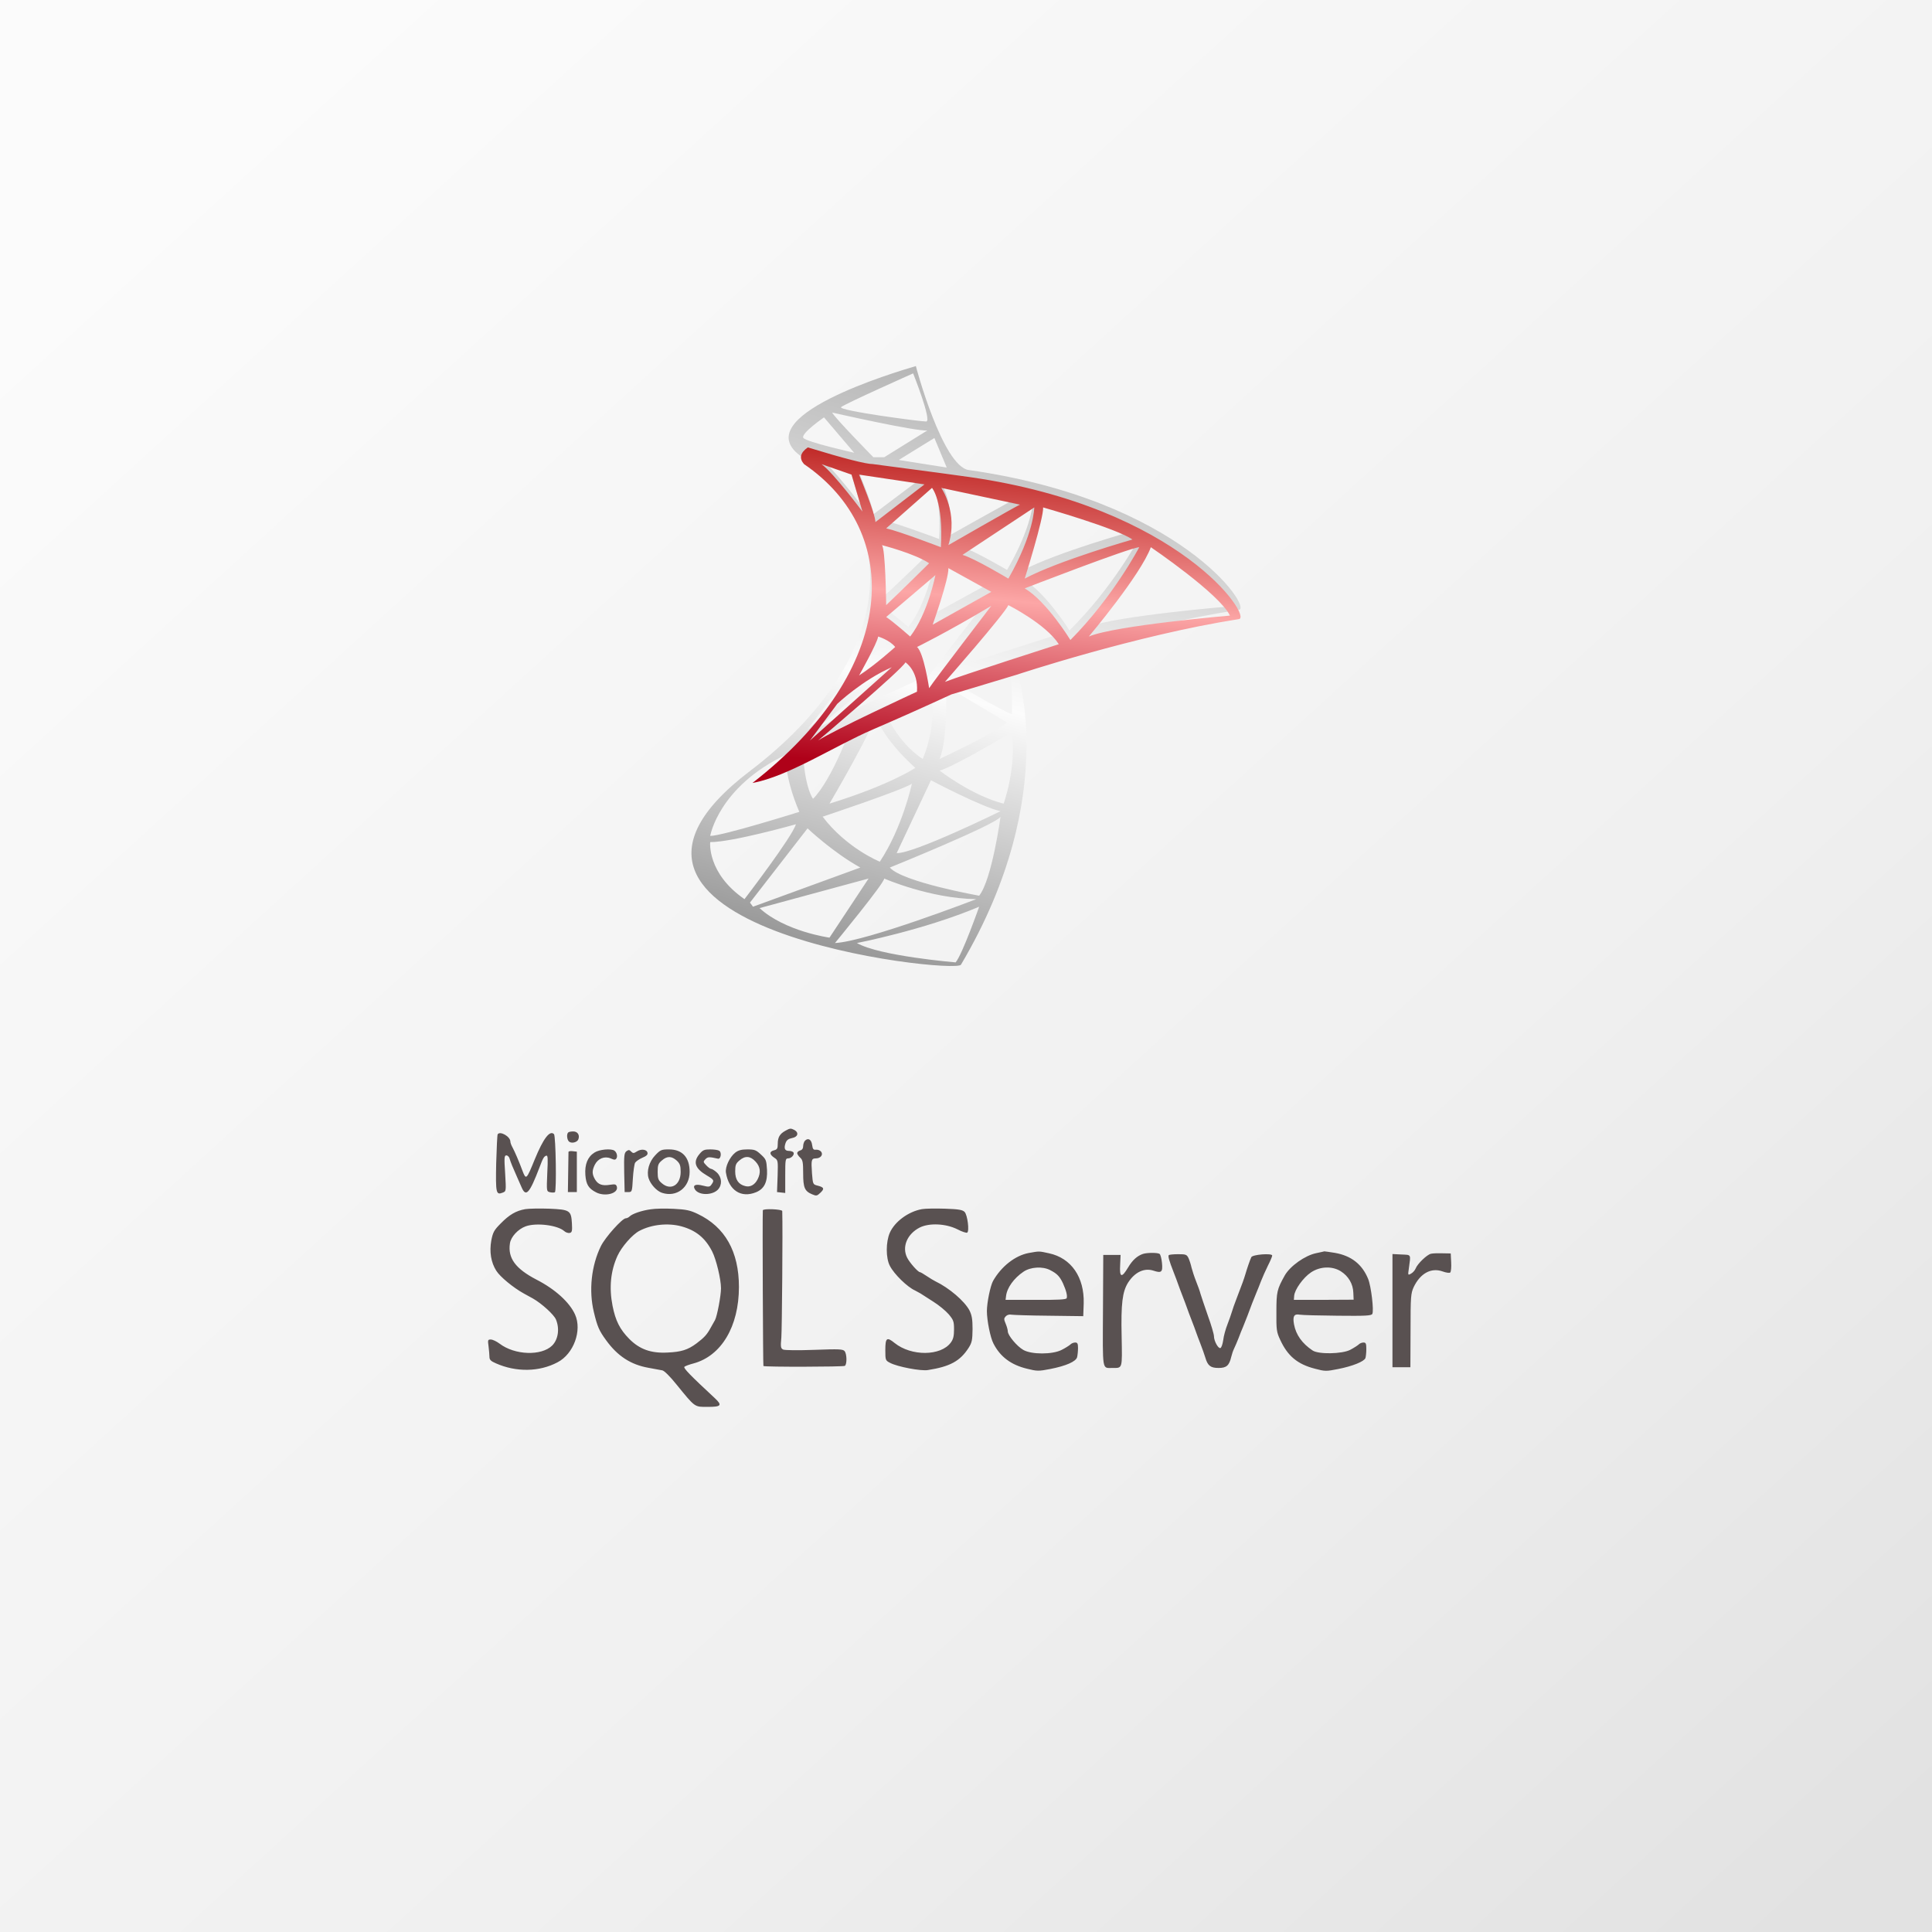 <?xml version="1.0" encoding="UTF-8"?>
<svg width="190px" height="190px" viewBox="0 0 190 190" version="1.1" xmlns="http://www.w3.org/2000/svg" xmlns:xlink="http://www.w3.org/1999/xlink">
    <rect x="0" y="0" width="190" height="190" fill="#333333" stroke="none"/>
    <!-- Generator: Sketch 50.2 (55047) - http://www.bohemiancoding.com/sketch -->
    <title>my SQL Copy</title>
    <desc>Created with Sketch.</desc>
    <defs>
        <linearGradient x1="8.74%" y1="8.481%" x2="92.135%" y2="100%" id="linearGradient-1">
            <stop stop-color="#FBFBFB" offset="0%"></stop>
            <stop stop-color="#F0F0F0" offset="63.554%"></stop>
            <stop stop-color="#E2E2E2" offset="100%"></stop>
        </linearGradient>
        <linearGradient x1="50%" y1="-3.545%" x2="19.182%" y2="96.601%" id="linearGradient-2">
            <stop stop-color="#B2B2B2" offset="0%"></stop>
            <stop stop-color="#FCFCFC" offset="50.47%"></stop>
            <stop stop-color="#888888" offset="100%"></stop>
        </linearGradient>
        <linearGradient x1="6.551%" y1="92.211%" x2="20.052%" y2="-9.677%" id="linearGradient-3">
            <stop stop-color="#AF0119" offset="0%"></stop>
            <stop stop-color="#FCA6A6" offset="50.599%"></stop>
            <stop stop-color="#B00906" offset="100%"></stop>
        </linearGradient>
    </defs>
    <g id="my-SQL-Copy" stroke="none" stroke-width="1" fill="none" fill-rule="evenodd">
        <g id="Group-10">
            <rect id="Rectangle-8-Copy-6" fill="url(#linearGradient-1)" x="0" y="0" width="190" height="190"></rect>
            <g id="microsoft-sql-server" transform="translate(68, 36)" fill-rule="nonzero">
                <path d="M22.071,0 C20.191,0.556 5.023,5.026 10.905,8.959 C20.722,15.523 20.289,28.772 5.731,39.845 C-14.675,55.366 25.925,59.849 26.503,58.873 C36.566,41.882 31.837,29.369 31.837,29.369 C31.837,29.369 43.646,25.526 53.849,23.972 C55.165,23.771 48.028,13.158 27.273,10.226 C24.698,9.862 22.053,0.005 22.071,0 Z M43.309,16.266 C43.309,16.266 36.027,18.294 32.656,20.051 C32.656,20.051 34.544,14.171 34.476,13.157 C34.476,13.157 41.758,15.185 43.309,16.266 L43.309,16.266 Z M31.038,20.051 C31.038,20.051 27.7,18.091 26.503,17.753 L33.6,13.157 C33.6,13.157 33.6,15.658 31.038,20.051 L31.038,20.051 Z M25.037,31.474 L31.038,35.056 C30.161,35.934 24.404,38.638 24.404,38.638 C25.254,36.61 25.037,31.474 25.037,31.474 L25.037,31.474 Z M25.981,31.203 L31.173,29.436 C31.645,31.251 31.51,34.245 31.51,34.245 C30.026,33.637 25.981,31.203 25.981,31.203 L25.981,31.203 Z M13.575,43.031 C13.575,43.031 18.228,35.124 18.059,34.245 C18.059,34.245 18.585,36.408 22.013,39.517 C22.013,39.517 19.509,41.206 13.575,43.031 Z M21.679,41.071 C21.679,41.071 20.755,45.383 18.524,48.743 C18.524,48.743 15.261,47.425 12.901,44.316 C12.901,44.316 20.816,41.68 21.679,41.071 Z M23.202,18.565 C23.202,18.565 20.558,21.133 18.955,22.62 C18.955,22.62 18.887,17.01 18.524,16.807 C18.524,16.807 21.772,17.618 23.202,18.565 Z M18.955,15.185 L23.487,11.265 C23.487,11.265 24.633,12.549 24.363,17.01 C24.363,17.01 20.221,15.455 18.954,15.185 L18.955,15.185 Z M23.824,19.713 C23.824,19.713 23.082,23.431 21.329,25.661 C21.329,25.661 19.682,24.242 18.955,23.769 C18.955,23.769 23.352,20.119 23.824,19.713 Z M20.863,28.162 C20.863,28.162 22.138,28.973 22.003,31.001 C22.003,31.001 13.508,34.853 12.227,35.732 C12.227,35.732 20.397,28.973 20.863,28.162 Z M18.955,33.839 L23.554,31.947 C23.554,31.947 24.228,35.123 22.745,38.638 C22.745,38.638 20.41,37.281 18.954,33.839 L18.955,33.839 Z M23.202,30.663 C23.202,30.663 22.678,27.216 22.003,26.675 C22.003,26.675 24.97,25.256 29.352,22.687 C29.352,22.687 23.794,29.784 23.202,30.663 Z M23.554,24.512 C23.554,24.512 25.172,20.051 25.105,19.038 L29.352,21.336 L23.554,24.512 Z M32.184,12.887 C31.712,13.09 25.105,16.807 25.105,16.807 C26.116,13.698 24.404,11.265 24.404,11.265 L32.184,12.887 L32.184,12.887 Z M25.105,9.981 L20.385,9.237 L23.891,7.075 L25.105,9.981 Z M14.721,4.033 C15.126,3.695 21.801,0.721 21.801,0.721 C21.801,0.721 23.689,5.453 23.082,5.453 C22.475,5.453 14.317,4.371 14.722,4.033 L14.721,4.033 Z M23.202,6.331 L18.955,8.967 L17.89,8.967 C17.89,8.967 13.98,4.979 13.845,4.574 C13.845,4.574 22.176,6.466 23.202,6.331 L23.202,6.331 Z M13.036,5.047 L16.003,8.528 C16.003,8.528 11.35,7.48 11.013,7.075 C10.676,6.669 13.036,5.047 13.036,5.047 Z M12.564,8.967 L15.531,9.981 L16.61,13.563 C16.61,13.563 13.778,9.846 12.564,8.967 L12.564,8.967 Z M16.272,9.981 L22.745,10.927 L17.89,14.577 C17.89,13.766 16.272,9.981 16.272,9.981 Z M18.16,25.661 C18.16,25.661 19.306,25.999 19.846,26.675 C19.846,26.675 17.89,28.413 16.272,29.436 C16.272,29.436 18.093,26.27 18.16,25.661 Z M14.115,32.183 C14.115,32.183 16.594,29.883 19.509,28.635 L11.418,35.732 L14.115,32.183 L14.115,32.183 Z M15.868,35.056 C15.868,35.056 13.912,40.598 11.957,42.558 C11.957,42.558 11.081,41.477 10.946,37.489 C10.946,37.489 15.059,35.326 15.868,35.056 L15.868,35.056 Z M9.26,38.233 C9.26,38.233 9.126,40.395 10.609,43.842 C10.609,43.842 3.058,46.208 1.844,46.208 C1.844,46.208 2.653,41.409 9.26,38.233 Z M1.844,46.816 C4.069,46.816 10.272,45.059 10.272,45.059 C9.935,46.275 5.215,52.426 5.215,52.426 C1.507,49.858 1.844,46.816 1.844,46.816 L1.844,46.816 Z M5.754,52.764 L11.418,45.464 C11.418,45.464 13.912,47.83 16.609,49.317 L6.054,53.169 L5.754,52.764 L5.754,52.764 Z M6.698,53.305 L17.419,50.398 L13.576,56.211 C13.576,56.211 9.193,55.602 6.698,53.305 L6.698,53.305 Z M18.955,50.398 C18.955,50.398 23.43,52.358 28.009,52.426 C28.009,52.426 17.216,56.594 14.115,56.74 C14.115,56.74 19.007,50.804 18.954,50.398 L18.955,50.398 Z M25.981,58.644 C25.981,58.644 18.474,58.02 16.272,56.74 C16.272,56.74 22.853,55.467 28.294,53.169 C28.294,53.169 26.655,57.833 25.981,58.644 Z M28.294,52.088 C28.294,52.088 20.722,50.736 19.509,49.317 C19.509,49.317 30.026,45.06 30.397,44.316 C30.397,44.316 29.557,50.499 28.294,52.088 Z M20.183,47.898 L23.554,40.733 C23.554,40.733 28.543,43.369 30.397,43.775 C30.397,43.775 21.868,47.965 20.183,47.898 L20.183,47.898 Z M30.701,43.031 C27.667,42.288 24.404,39.787 24.404,39.787 C25.861,39.382 31.528,36.002 31.528,36.002 C31.95,39.652 30.701,43.031 30.701,43.031 Z M24.767,30.054 C24.767,30.054 30.701,23.431 31.038,22.62 C31.038,22.62 34.746,24.445 36.027,26.405 C36.027,26.405 26.333,29.446 24.767,30.054 Z M32.656,20.998 C32.656,20.998 42.971,17.078 43.983,17.01 C43.983,17.01 41.421,21.809 37.173,25.999 C37.173,25.999 34.859,22.281 32.656,20.998 L32.656,20.998 Z M38.994,25.661 C38.994,25.661 44.118,19.713 45.129,17.01 C45.129,17.01 51.939,21.538 52.95,23.634 C52.95,23.634 41.623,24.58 38.994,25.661 Z" id="Shape" fill="url(#linearGradient-2)"></path>
                <path d="M17.847,9.64 C17.154,9.64 15.019,9.094 11.443,8 C10.695,8.521 10.57,9.067 11.068,9.64 C20.83,16.305 20.477,29.757 6,41 C9.526,40.358 14.03,37.381 17.847,35.736 C20.391,34.64 22.964,33.491 25.565,32.29 C29.829,31.005 31.961,30.363 31.961,30.363 C31.961,30.363 43.703,26.461 53.849,24.883 C55.159,24.679 48.062,13.903 27.422,10.926 C24.861,10.557 17.829,9.646 17.847,9.64 Z M43.368,17.059 C43.368,17.059 36.127,19.118 32.775,20.902 C32.775,20.902 34.652,14.932 34.585,13.903 C34.585,13.903 41.826,15.962 43.368,17.059 L43.368,17.059 Z M31.166,20.903 C31.166,20.903 27.846,18.912 26.656,18.569 L33.714,13.903 C33.714,13.903 33.714,16.442 31.166,20.902 L31.166,20.903 Z M23.374,19.393 C23.374,19.393 20.745,22 19.15,23.51 C19.15,23.51 19.083,17.814 18.721,17.609 C18.721,17.609 21.951,18.432 23.374,19.393 Z M19.15,15.962 L23.657,11.981 C23.657,11.981 24.796,13.285 24.528,17.814 C24.528,17.814 20.409,16.236 19.15,15.962 L19.15,15.962 Z M23.992,20.559 C23.992,20.559 23.254,24.334 21.511,26.598 C21.511,26.598 19.873,25.157 19.15,24.677 C19.15,24.677 23.522,20.971 23.992,20.559 Z M21.048,29.137 C21.048,29.137 22.316,29.961 22.181,32.02 C22.181,32.02 13.734,35.931 12.46,36.823 C12.46,36.823 20.584,29.961 21.048,29.137 Z M23.374,31.676 C23.374,31.676 22.852,28.177 22.181,27.628 C22.181,27.628 25.132,26.187 29.49,23.579 C29.49,23.579 23.963,30.784 23.374,31.676 Z M23.724,25.432 C23.724,25.432 25.333,20.903 25.266,19.873 L29.49,22.206 L23.724,25.432 Z M32.306,13.628 C31.836,13.834 25.266,17.609 25.266,17.609 C26.271,14.452 24.569,11.981 24.569,11.981 L32.306,13.628 L32.306,13.628 Z M12.795,9.648 L15.745,10.677 L16.818,14.315 C16.818,14.315 14.002,10.54 12.795,9.648 L12.795,9.648 Z M16.483,10.677 L22.919,11.638 L18.092,15.344 C18.092,14.52 16.483,10.677 16.483,10.677 Z M18.36,26.598 C18.36,26.598 19.5,26.941 20.036,27.628 C20.036,27.628 18.092,29.392 16.483,30.431 C16.483,30.431 18.293,27.216 18.36,26.598 Z M14.337,33.22 C14.337,33.22 16.803,30.885 19.701,29.618 L11.655,36.823 L14.337,33.221 L14.337,33.22 Z M24.93,31.059 C24.93,31.059 30.83,24.334 31.166,23.51 C31.166,23.51 34.853,25.363 36.127,27.353 C36.127,27.353 26.487,30.441 24.93,31.059 Z M32.775,21.863 C32.775,21.863 43.033,17.883 44.039,17.814 C44.039,17.814 41.491,22.687 37.267,26.941 C37.267,26.941 34.966,23.166 32.775,21.863 L32.775,21.863 Z M39.077,26.598 C39.077,26.598 44.173,20.559 45.179,17.814 C45.179,17.814 51.95,22.412 52.956,24.54 C52.956,24.54 41.692,25.5 39.077,26.598 Z" id="Shape" fill="url(#linearGradient-3)"></path>
            </g>
            <path d="M77.223,111.211 C76.694,111.506 76.488,111.844 76.488,112.478 C76.488,112.949 76.43,113.052 76.121,113.125 C75.651,113.243 75.651,113.523 76.136,113.847 C76.518,114.097 76.518,114.112 76.474,115.657 L76.415,117.233 L76.826,117.277 L77.223,117.321 L77.223,115.628 C77.223,114.053 77.238,113.92 77.502,113.92 C77.825,113.92 78.163,113.552 78.031,113.331 C77.987,113.258 77.781,113.184 77.59,113.184 C77.179,113.184 77.076,112.949 77.252,112.419 C77.355,112.124 77.531,111.992 77.899,111.918 C78.472,111.815 78.589,111.388 78.119,111.123 C77.766,110.946 77.693,110.946 77.223,111.211 Z M55.877,111.373 C55.701,111.535 55.76,112.109 55.966,112.271 C56.215,112.478 56.759,112.345 56.876,112.051 C57.038,111.624 56.803,111.27 56.377,111.27 C56.157,111.27 55.922,111.314 55.877,111.373 Z M48.943,111.55 C48.899,111.624 48.841,112.919 48.797,114.406 C48.738,117.336 48.782,117.542 49.428,117.291 C49.781,117.159 49.781,117.159 49.678,115.392 C49.575,113.847 49.59,113.626 49.796,113.626 C49.928,113.626 50.075,113.773 50.119,113.95 C50.207,114.274 50.457,114.877 50.853,115.76 C50.956,115.996 51.162,116.452 51.294,116.761 C51.72,117.763 52.073,117.38 53.057,114.804 C53.409,113.861 53.498,113.729 53.718,113.655 C53.88,113.596 53.894,113.92 53.821,115.378 C53.747,117.159 53.747,117.159 54.085,117.247 C54.276,117.291 54.497,117.291 54.57,117.247 C54.746,117.144 54.658,111.712 54.482,111.535 C54.07,111.123 53.439,111.948 52.587,114.023 C51.764,116.04 51.735,116.07 51.367,115.098 C51.044,114.229 50.633,113.272 50.413,112.86 C50.295,112.654 50.192,112.389 50.192,112.271 C50.192,111.771 49.179,111.197 48.943,111.55 Z M79.162,112.183 C79.074,112.271 78.986,112.522 78.986,112.713 C78.986,112.934 78.883,113.096 78.692,113.14 C78.53,113.184 78.398,113.302 78.398,113.405 C78.398,113.493 78.53,113.699 78.692,113.847 C78.942,114.067 78.986,114.303 78.986,115.378 C78.986,116.806 79.133,117.144 79.867,117.453 C80.279,117.63 80.352,117.615 80.675,117.306 C81.101,116.909 81.042,116.761 80.411,116.6 C79.941,116.482 79.941,116.467 79.853,115.378 C79.764,114.067 79.794,113.92 80.234,113.92 C80.705,113.92 80.984,113.552 80.749,113.258 C80.646,113.125 80.425,113.052 80.249,113.066 C79.999,113.096 79.926,113.022 79.867,112.595 C79.794,112.051 79.471,111.874 79.162,112.183 Z M58.463,113.346 C57.787,113.773 57.493,114.509 57.567,115.554 C57.64,116.482 57.875,116.879 58.625,117.262 C59.506,117.718 60.828,117.365 60.667,116.717 C60.593,116.467 60.505,116.438 60.02,116.511 C59.227,116.644 58.83,116.496 58.522,115.996 C58.213,115.466 58.213,115.127 58.492,114.553 C58.801,113.935 59.447,113.67 60.05,113.92 C60.417,114.082 60.52,114.082 60.622,113.92 C60.755,113.699 60.652,113.317 60.417,113.155 C60.094,112.934 58.933,113.037 58.463,113.346 Z M61.607,113.214 C61.386,113.39 61.357,113.641 61.386,115.319 L61.43,117.233 L61.798,117.233 C62.15,117.233 62.165,117.203 62.238,115.908 C62.283,115.172 62.385,114.48 62.459,114.347 C62.547,114.215 62.855,113.994 63.164,113.861 C63.561,113.699 63.722,113.552 63.678,113.376 C63.619,113.022 63.046,112.963 62.62,113.243 C62.327,113.434 62.253,113.434 62.062,113.243 C61.901,113.066 61.812,113.066 61.607,113.214 Z M64.427,113.626 C63.84,114.244 63.575,115.172 63.781,115.863 C63.972,116.467 64.574,117.13 65.103,117.306 C66.528,117.777 67.821,116.791 67.821,115.245 C67.821,113.817 67.101,113.037 65.794,113.037 C65.044,113.037 64.942,113.081 64.427,113.626 Z M66.558,114.141 C66.866,114.435 66.939,114.627 66.939,115.245 C66.939,116.541 65.97,117.13 65.088,116.364 C64.736,116.07 64.677,115.908 64.677,115.245 C64.677,114.583 64.736,114.421 65.088,114.126 C65.603,113.67 66.058,113.685 66.558,114.141 Z M68.79,113.493 C68.129,114.274 68.35,114.921 69.51,115.598 C70.23,116.025 70.26,116.084 69.966,116.496 C69.804,116.732 69.701,116.747 69.128,116.6 C68.394,116.408 68.085,116.555 68.35,116.982 C68.732,117.571 70.054,117.571 70.612,116.982 C71.038,116.511 70.994,115.79 70.509,115.319 C70.289,115.113 70.024,114.951 69.936,114.951 C69.848,114.951 69.628,114.789 69.452,114.597 C69.143,114.274 69.143,114.244 69.378,113.994 C69.613,113.758 69.745,113.758 70.612,113.95 C70.891,114.009 70.994,113.331 70.73,113.169 C70.627,113.096 70.23,113.037 69.848,113.037 C69.275,113.037 69.114,113.096 68.79,113.493 Z M72.316,113.346 C71.758,113.788 71.303,114.759 71.391,115.319 C71.67,117.071 72.889,117.851 74.358,117.247 C75.166,116.909 75.489,116.246 75.431,115.039 C75.372,114.097 75.342,114.009 74.828,113.537 C74.358,113.096 74.197,113.037 73.491,113.037 C72.919,113.037 72.61,113.125 72.316,113.346 Z M74.299,114.229 C74.784,114.745 74.843,115.319 74.505,115.981 C74.226,116.526 73.771,116.776 73.286,116.644 C72.625,116.482 72.302,116.011 72.302,115.201 C72.302,114.597 72.36,114.421 72.713,114.126 C73.271,113.641 73.785,113.67 74.299,114.229 Z M55.907,113.287 C55.907,113.346 55.892,114.259 55.877,115.319 L55.848,117.233 L56.729,117.233 L56.729,113.258 L56.333,113.214 C56.098,113.184 55.922,113.214 55.907,113.287 Z M51.661,118.911 C50.736,119.073 50.089,119.456 49.237,120.324 C48.576,120.987 48.473,121.193 48.312,122.017 C48.121,123.106 48.282,124.152 48.811,124.976 C49.179,125.565 50.486,126.64 51.5,127.199 C51.838,127.39 52.249,127.611 52.41,127.7 C53.263,128.185 54.467,129.275 54.673,129.761 C55.055,130.673 54.893,131.733 54.306,132.322 C53.248,133.367 50.618,133.279 49.12,132.131 C48.826,131.91 48.444,131.733 48.268,131.733 C47.974,131.733 47.959,131.777 48.047,132.41 C48.091,132.793 48.135,133.25 48.135,133.456 C48.135,133.721 48.282,133.868 48.767,134.074 C50.75,134.957 53.042,134.928 54.834,133.971 C56.421,133.147 57.258,130.835 56.553,129.275 C56.01,128.068 54.599,126.787 52.763,125.845 C50.692,124.77 49.928,123.725 50.148,122.282 C50.236,121.634 50.956,120.869 51.691,120.604 C52.734,120.221 54.849,120.486 55.495,121.075 C55.642,121.207 55.877,121.281 56.024,121.252 C56.245,121.207 56.289,121.075 56.245,120.324 C56.171,119.043 56.054,118.955 54.012,118.867 C53.086,118.837 52.028,118.852 51.661,118.911 Z M64.001,118.926 C63.12,119.043 62.18,119.367 61.915,119.632 C61.812,119.735 61.651,119.809 61.548,119.809 C61.195,119.809 59.521,121.678 59.095,122.547 C58.154,124.461 57.89,126.919 58.404,129.039 C58.742,130.453 58.918,130.865 59.609,131.807 C60.74,133.367 62.033,134.207 63.781,134.516 C64.354,134.619 64.956,134.736 65.133,134.766 C65.323,134.795 65.896,135.37 66.499,136.12 C68.394,138.446 68.276,138.358 69.598,138.358 C70.921,138.358 71.053,138.211 70.318,137.519 C67.88,135.252 67.175,134.53 67.307,134.413 C67.395,134.339 67.792,134.192 68.188,134.089 C70.935,133.353 72.669,130.453 72.669,126.566 C72.669,123.077 71.303,120.663 68.614,119.382 C67.88,119.029 67.483,118.94 66.264,118.881 C65.47,118.837 64.442,118.852 64.001,118.926 Z M67.013,120.604 C68.453,121.001 69.363,121.752 70.039,123.077 C70.436,123.857 70.906,125.801 70.906,126.699 C70.906,127.42 70.524,129.437 70.318,129.819 C70.245,129.937 70.054,130.291 69.878,130.6 C69.525,131.247 69.275,131.527 68.497,132.116 C67.645,132.749 66.998,132.955 65.647,133.014 C64.016,133.102 62.885,132.69 61.871,131.66 C60.96,130.732 60.534,129.893 60.241,128.421 C59.888,126.625 60.05,124.991 60.725,123.504 C61.137,122.606 62.194,121.399 62.885,121.045 C64.089,120.412 65.705,120.25 67.013,120.604 Z M90.665,118.911 C89.343,119.146 87.991,120.133 87.506,121.237 C87.11,122.15 87.11,123.71 87.506,124.476 C87.932,125.315 89.24,126.581 90.004,126.919 C90.121,126.978 90.356,127.111 90.518,127.199 C90.679,127.302 91.252,127.67 91.781,128.009 C92.325,128.347 93.001,128.907 93.294,129.245 C93.765,129.805 93.823,129.952 93.823,130.732 C93.823,131.395 93.75,131.704 93.5,132.042 C92.516,133.367 89.622,133.397 87.976,132.072 C87.213,131.454 87.066,131.557 87.066,132.779 C87.066,133.765 87.08,133.794 87.536,134.03 C88.256,134.413 90.577,134.854 91.252,134.736 C93.427,134.398 94.426,133.853 95.263,132.543 C95.586,132.028 95.63,131.792 95.645,130.703 C95.645,129.716 95.571,129.334 95.336,128.863 C94.852,127.95 93.338,126.654 91.987,126.007 C91.825,125.933 91.443,125.697 91.135,125.491 C90.826,125.285 90.533,125.109 90.474,125.109 C90.283,125.109 89.46,124.181 89.21,123.681 C88.682,122.621 89.21,121.355 90.444,120.722 C91.385,120.25 93.015,120.324 94.161,120.898 C94.602,121.134 95.043,121.266 95.116,121.222 C95.351,121.075 95.145,119.485 94.866,119.191 C94.675,118.984 94.293,118.911 92.942,118.867 C92.016,118.837 90.988,118.852 90.665,118.911 Z M75.019,119.029 C74.975,119.868 75.034,134.295 75.078,134.339 C75.181,134.442 82.908,134.427 83.084,134.324 C83.305,134.177 83.29,133.176 83.07,132.882 C82.893,132.675 82.556,132.661 80.088,132.749 C78.486,132.808 77.179,132.793 77.017,132.72 C76.782,132.602 76.753,132.469 76.841,131.527 C76.9,130.762 76.988,120.854 76.929,119.102 C76.929,118.911 75.019,118.837 75.019,119.029 Z M101.169,123.224 C99.832,123.475 98.466,124.549 97.658,125.977 C97.393,126.463 97.055,128.112 97.055,128.936 C97.055,129.849 97.393,131.557 97.702,132.131 C98.363,133.426 99.42,134.221 100.992,134.604 C101.991,134.854 102.138,134.854 103.284,134.633 C104.856,134.324 105.811,133.897 105.928,133.47 C105.972,133.279 106.016,132.882 106.016,132.572 C106.016,132.131 105.958,132.028 105.737,132.028 C105.576,132.028 105.355,132.116 105.253,132.234 C105.135,132.337 104.768,132.572 104.415,132.749 C103.519,133.22 101.418,133.22 100.625,132.749 C100.008,132.396 99.112,131.321 99.112,130.938 C99.112,130.806 99.024,130.467 98.906,130.188 C98.715,129.731 98.715,129.658 98.921,129.437 C99.053,129.304 99.288,129.245 99.464,129.29 C99.641,129.319 101.301,129.378 103.152,129.393 L106.531,129.437 L106.575,128.185 C106.648,125.609 105.355,123.725 103.167,123.254 C102.153,123.033 102.241,123.033 101.169,123.224 Z M103.269,124.902 C103.96,125.256 104.21,125.521 104.533,126.198 C104.856,126.919 104.988,127.435 104.9,127.67 C104.856,127.803 104.033,127.847 101.859,127.832 L98.892,127.832 L98.936,127.479 C99.024,126.654 99.7,125.712 100.654,125.064 C101.345,124.593 102.52,124.52 103.269,124.902 Z M129.448,123.239 C128.346,123.46 126.877,124.505 126.348,125.432 C125.584,126.802 125.526,127.052 125.526,129.01 C125.511,130.762 125.54,130.997 125.893,131.748 C126.627,133.353 127.597,134.162 129.316,134.604 C130.315,134.869 130.418,134.869 131.608,134.633 C133.018,134.354 134.149,133.897 134.281,133.559 C134.325,133.426 134.369,133.029 134.369,132.675 C134.369,132.131 134.325,132.028 134.09,132.028 C133.929,132.028 133.708,132.116 133.605,132.234 C133.488,132.337 133.121,132.572 132.783,132.749 C131.989,133.161 129.654,133.205 129.081,132.808 C128.067,132.131 127.45,131.277 127.259,130.246 C127.112,129.451 127.259,129.186 127.817,129.29 C128.067,129.334 129.757,129.378 131.563,129.393 C134.281,129.422 134.869,129.393 134.957,129.216 C135.133,128.921 134.839,126.463 134.546,125.771 C133.958,124.328 132.886,123.489 131.27,123.21 C130.741,123.121 130.271,123.062 130.241,123.062 C130.212,123.077 129.859,123.151 129.448,123.239 Z M131.857,125.02 C132.621,125.506 133.062,126.272 133.091,127.125 L133.121,127.817 L130.183,127.832 L127.244,127.832 L127.274,127.435 C127.318,126.831 128.155,125.653 128.919,125.138 C129.815,124.534 131.005,124.49 131.857,125.02 Z M112.407,123.313 C111.834,123.504 111.364,123.931 110.938,124.652 C110.306,125.712 110.086,125.639 110.159,124.402 L110.203,123.416 L108.499,123.416 L108.47,128.892 C108.44,134.928 108.367,134.53 109.395,134.53 C110.409,134.53 110.365,134.678 110.306,131.424 C110.233,128.2 110.38,127.037 110.938,126.139 C111.599,125.109 112.524,124.667 113.435,124.961 C114.229,125.226 114.361,125.109 114.273,124.196 C114.229,123.769 114.126,123.371 114.038,123.313 C113.847,123.18 112.818,123.18 112.407,123.313 Z M140.73,123.298 C140.348,123.371 139.394,124.284 139.217,124.755 C139.144,124.932 138.938,125.167 138.762,125.256 C138.453,125.432 138.453,125.418 138.556,124.711 C138.747,123.313 138.806,123.416 137.822,123.371 L136.94,123.327 L136.94,134.457 L138.703,134.457 L138.718,130.85 C138.718,127.493 138.747,127.199 139.026,126.581 C139.673,125.226 140.745,124.638 141.862,125.035 C142.229,125.167 142.552,125.212 142.625,125.138 C142.699,125.064 142.743,124.608 142.714,124.137 L142.67,123.268 L141.862,123.254 C141.421,123.239 140.907,123.254 140.73,123.298 Z M114.948,123.43 C114.846,123.519 114.963,123.946 115.418,125.109 C115.595,125.55 115.786,126.08 115.859,126.286 C115.933,126.492 116.124,127.022 116.3,127.464 C116.476,127.906 116.667,128.436 116.741,128.642 C116.814,128.848 117.005,129.378 117.181,129.819 C117.358,130.261 117.549,130.791 117.622,130.997 C117.696,131.203 117.886,131.733 118.063,132.175 C118.239,132.617 118.445,133.22 118.533,133.5 C118.768,134.31 119.047,134.53 119.84,134.53 C120.619,134.53 120.883,134.295 121.089,133.426 C121.148,133.176 121.265,132.823 121.368,132.617 C121.471,132.41 121.662,131.954 121.809,131.586 C121.941,131.218 122.147,130.718 122.25,130.482 C122.352,130.232 122.543,129.761 122.676,129.407 C122.808,129.069 123.014,128.509 123.146,128.156 C123.278,127.817 123.469,127.332 123.572,127.096 C123.675,126.846 123.88,126.36 124.012,125.992 C124.159,125.624 124.453,124.947 124.688,124.476 C124.923,124.019 125.114,123.563 125.114,123.475 C125.114,123.224 123.175,123.371 123.058,123.636 C122.925,123.916 122.632,124.77 122.47,125.329 C122.338,125.771 122.191,126.198 121.589,127.758 C121.412,128.2 121.221,128.76 121.148,129.01 C121.074,129.245 120.883,129.819 120.707,130.261 C120.531,130.703 120.34,131.395 120.296,131.792 C120.237,132.19 120.119,132.543 120.017,132.572 C119.811,132.646 119.385,131.881 119.385,131.409 C119.385,131.218 119.121,130.305 118.783,129.378 C118.459,128.45 118.136,127.479 118.063,127.243 C118.004,126.993 117.798,126.434 117.622,125.992 C117.446,125.55 117.255,124.947 117.181,124.667 C117.123,124.387 116.99,123.975 116.888,123.739 C116.711,123.371 116.623,123.342 115.859,123.342 C115.404,123.342 114.992,123.386 114.948,123.43 Z" id="Shape" fill="#595151" fill-rule="nonzero"></path>
        </g>
    </g>
</svg>